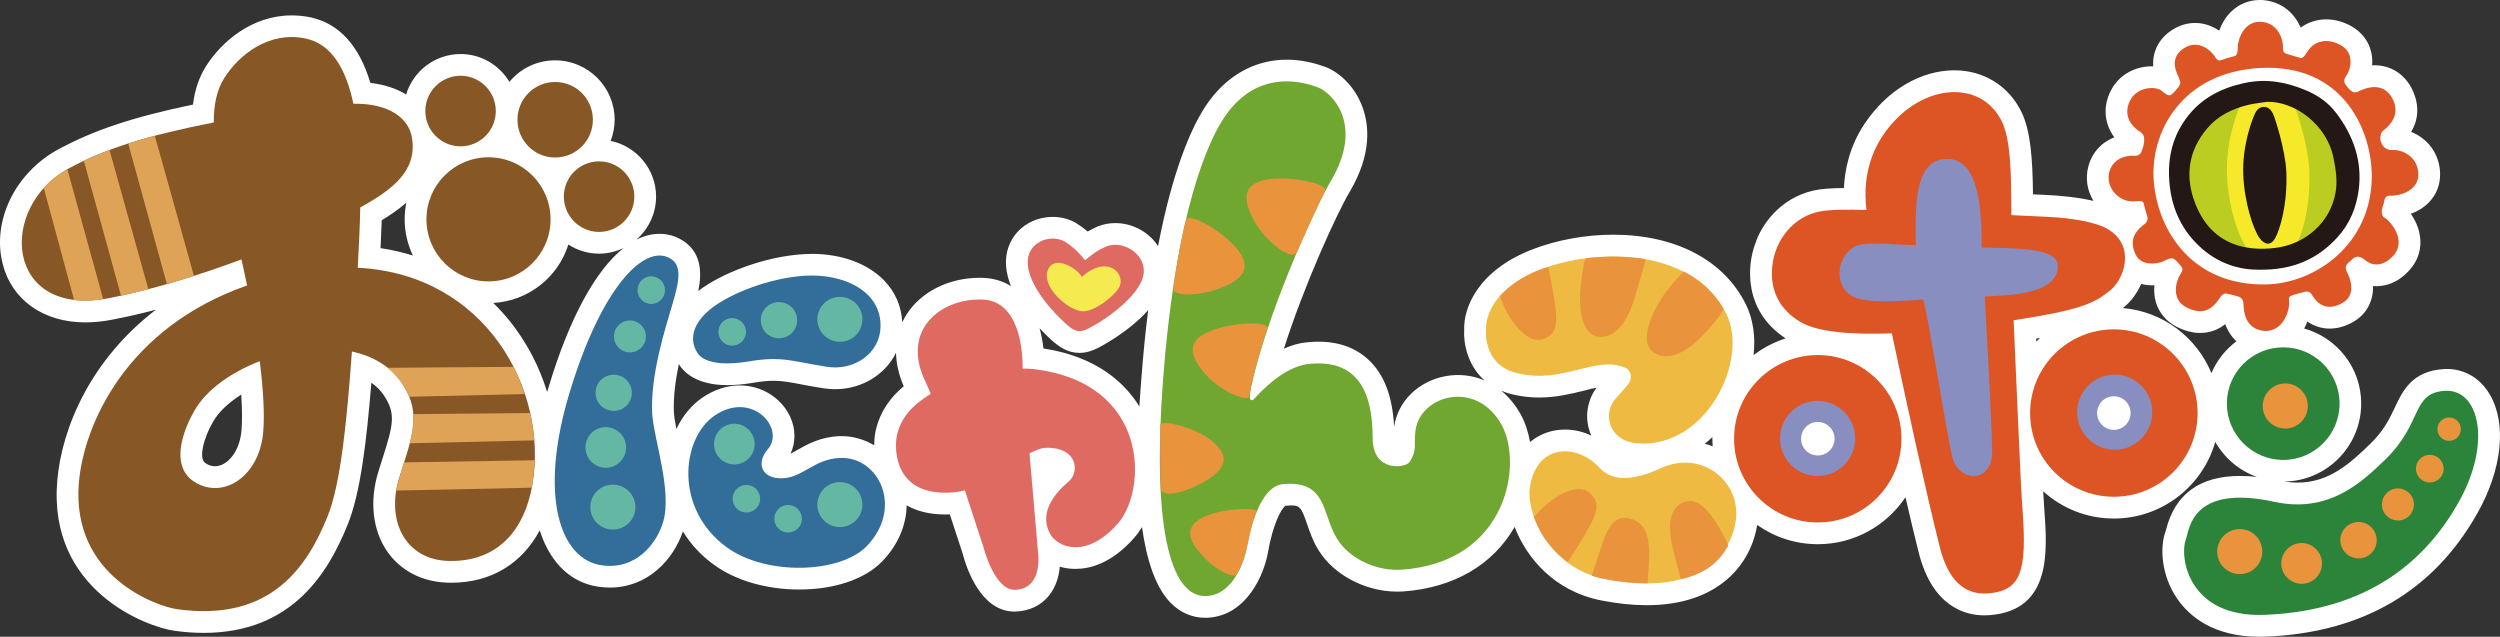 <?xml version="1.0" encoding="utf-8"?>
<!-- Generator: Adobe Illustrator 27.0.1, SVG Export Plug-In . SVG Version: 6.00 Build 0)  -->
<svg version="1.1" id="레이어_1" xmlns="http://www.w3.org/2000/svg" xmlns:xlink="http://www.w3.org/1999/xlink" x="0px"
	 y="0px" viewBox="0 0 720 183.385" enable-background="new 0 0 720 183.385" xml:space="preserve">
<rect x="0" y="0" width="720" height="183.385" fill="#333333" stroke="none"/>
<path fill="#FFFFFF" d="M717.08,113.65c-2.705-4.684-7.222-7.389-12.38-7.389c-0.279,0-0.558,0.028-0.836,0.028
	c-9.201,0.53-11.934,6.357-14.137,11.041c-1.478,3.123-3.123,6.692-7.194,10.596c-5.409,5.186-11.515,11.07-20.856,11.07
	c-1.227,0-2.482-0.111-3.792-0.306c12.24-0.168,22.139-10.178,22.139-22.473c0-10.289-6.943-18.933-16.423-21.61
	c0.362-0.641,0.669-1.338,0.92-2.007c2.286,1.59,4.6,2.035,6.441,2.035c2.203,0,4.434-0.614,6.664-1.868
	c3.904-2.175,5.939-6.051,5.799-10.373c0.335,0.028,0.669,0.028,1.004,0.028c2.426,0,5.995-0.781,9.425-4.545
	c2.621-2.817,3.708-6.469,3.039-10.233c-0.391-2.258-1.366-4.35-2.565-6.079c1.729-0.614,3.569-1.617,5.186-3.262
	c2.175-2.259,3.318-5.131,3.235-8.365c-0.168-5.939-3.82-10.149-8.337-11.961c3.569-5.911,0.809-11.488-0.307-13.356
	c-2.314-3.736-5.967-5.828-10.261-5.828c-0.223,0-0.446,0.028-0.669,0.028c0.111-1.199,0.028-2.454-0.251-3.736
	c-0.725-3.234-2.788-5.911-5.799-7.584c-2.342-1.282-4.768-1.924-7.166-1.924c-2.705,0-5.242,0.836-7.361,2.371
	c-0.558-1.283-1.31-2.566-2.342-3.736c-2.231-2.537-5.27-3.987-8.783-4.21h-0.669c-3.234,0-6.134,1.226-8.421,3.541
	c-1.506,1.533-2.593,3.43-3.262,5.298c-1.84-1.254-4.182-2.23-6.915-2.23c-2.286,0-4.517,0.669-6.58,1.979
	c-3.207,2.007-5.827,5.632-5.493,10.512h-0.446c-4.712,0-8.923,2.286-11.265,6.106c-2.899,4.768-2.593,10.177,0.502,14.332
	c-3.764,1.477-6.497,4.517-7.5,8.476c-0.865,3.346-0.335,6.859,1.506,9.843c-4.768-1.115-9.926-1.533-13.356-1.701
	c-1.394-0.055-2.733-0.111-4.071-0.195c-0.112-10.512-0.725-18.514-3.402-23.895c-3.708-7.417-10.874-11.823-19.211-11.823
	c-9.787,0-19.462,5.772-25.903,15.419c-4.294,6.413-5.688,13.133-5.939,18.486c-3.904,0.028-6.608,0.251-8.644,0.697
	c-10.149,2.258-15.308,10.456-16.814,15.14c-2.454,6.274-3.569,19.462,8.672,27.465c-3.374,1.087-6.469,2.704-9.229,4.824
	c0.585-5.271-0.111-10.373-2.203-14.583c-6.301-12.771-20.243-20.104-38.255-20.104c-7.919,0-16.144,1.506-23.115,4.182
	c-16.033,6.162-19.964,17.12-19.769,23.06c-0.251,3.931,0.92,10.4,5.883,14.75c-3.485-1.506-7.361-1.98-11.376-1.227
	c-7.779,1.478-13.663,7.305-14.694,14.583c-0.446-8.951-2.956-15.363-7.612-19.546c-4.378-3.959-10.316-5.576-17.622-4.796
	c-2.119,0.196-4.294,0.836-6.497,1.812c5.66-17.873,15.085-38.673,18.988-45.253c6.413-10.875,5.521-19.211,3.624-24.342
	c-2.454-6.664-7.472-10.456-10.986-11.655l-0.195-0.055c-13.886-4.935-26.879-0.196-34.742,12.631
	c-3.458,5.66-8.755,17.259-12.938,39.147c-0.223-0.334-0.474-0.697-0.753-1.059c-2.788-3.513-7.11-5.577-11.571-5.577
	c-1.701,0-3.374,0.307-4.935,0.92l-0.084,0.028c-1.115,0.502-2.091,1.004-2.928,1.478c-1.059-0.893-2.147-1.673-3.234-2.37
	l-0.167-0.111c-2.008-1.144-4.294-1.729-6.664-1.729c-3.876,0-7.557,1.533-10.122,4.294c-2.398,2.621-3.597,6.106-3.318,9.843
	c0.14,1.98,0.669,3.904,1.422,5.8c-2.314-1.45-4.991-2.258-7.975-2.37c-0.362-0.028-0.697-0.028-1.059-0.028
	c-8.895,0-16.98,4.071-21.079,10.624c-0.474,0.725-0.865,1.45-1.199,2.23c-0.223-4.601-2.008-8.783-5.27-12.129
	c-4.712-4.852-12.268-7.612-20.744-7.612c-0.809,0-1.59,0.028-2.398,0.084c-11.767,0.697-24.063,5.799-30.141,10.456
	c-0.056,0.055-0.111,0.111-0.195,0.167c1.116-5.549,0.948-11.683-5.354-15.056c-1.812-0.949-3.764-1.423-5.799-1.423
	c-2.231,0-4.489,0.558-6.72,1.701c3.485-3.011,5.716-7.473,5.716-12.408c0-7.891-5.633-14.527-13.077-16.06
	c0.725-1.924,1.143-3.959,1.143-6.078c0-9.453-7.696-17.12-17.12-17.12c-5.298,0-10.038,2.37-13.188,6.19
	c-2.872-4.797-8.086-8.003-14.053-8.003c-7.417,0-13.663,4.935-15.698,11.655c-2.677-1.673-6.051-2.844-10.289-3.346
	C103.437,13.105,97.665,6.775,89.44,4.991c-1.785-0.362-3.625-0.557-5.437-0.557c-11.46,0-20.299,7.64-24.76,14.778
	c-1.924,3.095-3.151,6.692-3.653,10.902C38.079,33.766,26.926,37.53,16.721,43.05c-12.38,6.748-19.1,20.606-15.949,32.958
	c2.621,10.373,11.739,16.841,23.812,16.841c2.509,0,5.214-0.279,8.002-0.836c3.931-0.753,8.03-1.701,12.324-2.817
	c-18.681,14.277-27.102,33.906-28.412,49.185c-2.761,31.702,25.875,42.187,33.682,43.274c2.928,0.419,5.8,0.614,8.476,0.614
	c25.764,0,35.969-17.678,41.406-31.006c3.764-9.146,5.521-24.314,6.887-41.043c1.45,1.003,2.649,2.202,3.597,3.624
	c3.513,5.298,2.761,8.365-0.418,18.319c-0.362,1.143-0.753,2.37-1.143,3.625c-2.677,8.616-1.673,17.092,2.705,23.282
	c3.876,5.381,9.954,8.504,17.092,8.727c0.418,0.028,0.809,0.028,1.199,0.028c11.404,0,20.327-5.465,25.457-15.084
	c0.837,2.593,1.868,4.935,3.207,6.998c3.318,5.242,8.058,8.421,13.663,9.23c1.115,0.167,2.231,0.251,3.346,0.251
	c10.847,0,18.236-7.947,21.024-16.172c2.286,3.764,5.382,7.082,9.201,9.787c6.19,4.433,15.029,6.943,24.258,6.943
	c10.177,0,18.877-2.928,23.868-8.03c4.573-4.684,7.026-10.456,7.11-16.2c2.705,1.533,6.301,2.621,11.07,2.621
	c0.446,0,0.92,0,1.366-0.028l3.653,11.153c1.116,4.238,5.186,16.841,15.001,16.841c0.168,0,0.307,0,0.474-0.028
	c3.82-0.167,7.054-1.701,9.34-4.461c2.147-2.621,2.984-5.799,3.207-8.448c1.45,0.446,2.983,0.641,4.545,0.641
	c4.071,0,10.289-1.505,16.813-8.867c0.836-0.948,1.617-2.035,2.314-3.178c1.283,9.118,3.764,17.287,8.281,21.86
	c2.788,2.816,6.19,4.266,9.898,4.266c0.307,0,0.614-0.028,0.948-0.028c11.153-0.725,16.088-12.63,17.148-18.82
	c1.366-7.863,3.764-12.575,5.047-13.411c4.238-0.391,4.406,0.111,6.246,5.325c0.781,2.286,1.673,4.88,3.234,7.417
	c4.768,7.723,14.806,12.575,24.454,11.933c14.443-1.031,25.791-7.64,32.065-18.569c3.43,8.923,11.432,18.514,24.983,21.163
	c4.629,0.92,9.034,1.366,13.077,1.366c20.773,0,30.002-11.878,31.786-23.114c4.935,3.485,10.958,5.549,17.482,5.549
	c10.512,0,19.797-5.382,25.234-13.524c1.31,5.716,2.593,11.126,3.792,15.865c3.959,15.782,13.523,18.152,18.904,18.152
	c0.502,0,1.004-0.028,1.534-0.056c17.901-1.394,16.646-18.402,15.726-30.81c-0.084-1.31-0.195-2.956-0.307-4.88
	c5.409,4.908,12.519,7.863,20.354,7.863c13.886,0,25.596-9.369,29.221-22.083c2.621,4.656,6.887,8.281,11.962,10.094
	c-1.673-0.196-3.29-0.279-4.824-0.279c-11.571,0-18.765,5.214-21.33,15.531c-0.056,0.167-0.083,0.334-0.14,0.474
	c-1.729,4.684-1.171,12.742,3.318,19.294c3.43,5.02,10.345,11.014,23.728,11.014c0.614,0,1.199-0.028,1.841-0.028
	c27.743-1.116,48.237-13.049,60.896-35.495C720.621,135.203,722.015,122.07,717.08,113.65 M69.559,123.799
	c-0.502,6.552-4.266,10.483-7.64,10.483c-0.586,0-1.171-0.111-1.757-0.362c-1.422-0.585-1.617-1.226-1.757-1.561
	c-0.864-2.676,1.255-8.058,2.928-10.819l0.112-0.195c1.533-2.705,4.378-5.381,8.03-7.696
	C69.81,118.502,69.726,121.736,69.559,123.799 M109.599,71.463c0.14-2.872,0.251-5.521,0.335-8.03
	c2.231-1.338,4.74-3.011,7.082-5.047c-0.307,1.561-0.474,3.151-0.474,4.768c0,3.736,0.864,7.278,2.37,10.428
	C115.9,72.662,112.805,71.937,109.599,71.463 M158.003,111.475c-0.167,0.474-0.279,0.948-0.418,1.422
	c-2.286-7.388-5.911-14.387-10.819-20.493c-1.478-1.812-3.039-3.513-4.712-5.158c10.177-0.558,18.681-7.445,21.637-16.813
	c2.565,1.645,5.576,2.621,8.839,2.621c2.537,0,4.907-0.614,7.055-1.618C171.498,77.848,163.942,91.706,158.003,111.475
	 M241.819,125.611c-5.521,0.196-9.452,2.399-12.296,4.044c-0.697,0.391-1.283,0.725-1.841,1.003
	c1.506-3.262,1.506-7.082-0.083-10.567c-2.537-5.521-8.253-9.089-14.555-9.089c-3.653,0-7.333,1.199-10.679,3.457
	c-3.179,2.147-5.772,5.298-7.557,9.062c-0.39-1.924-0.669-3.625-0.725-4.796c-0.195-4.35,0.446-9.202,1.422-13.858
	c1.394,2.286,5.047,6.051,13.969,6.051c2.231,0,4.74-0.223,7.417-0.67c2.258-0.39,4.127-0.585,5.855-0.585
	c2.677,0,4.963,0.446,8.114,1.059c1.841,0.335,3.932,0.753,6.413,1.116c1.087,0.168,2.147,0.251,3.206,0.251
	c7.807,0,14.499-4.238,17.566-10.484c0.084,3.095,0.808,6.385,2.231,9.648c-3.402,2.817-6.72,6.831-8.058,12.686
	c-0.251,1.116-0.446,2.622-0.446,4.295c-2.788-1.646-5.995-2.622-9.34-2.622H241.819z M300.512,100.35
	c-0.223-2.063-0.613-3.987-1.115-5.8c1.561,1.673,2.928,2.955,3.764,3.68c1.952,1.673,4.35,3.402,7.724,3.402
	c2.286,0,4.182-0.836,5.437-1.478c0.111-0.055,8.644-4.377,14.36-10.846c-0.753,5.855-1.394,12.212-1.924,19.183
	c-0.195,2.175-0.39,5.158-0.614,8.587C324.073,110.443,316.07,102.748,300.512,100.35 M493.237,128.567
	c-0.725-0.334-1.506-0.585-2.258-0.781c0.753-0.585,1.478-1.226,2.203-1.896c0,0.168-0.028,0.307-0.028,0.474
	C493.153,127.089,493.21,127.814,493.237,128.567 M440.65,127.312c-0.502-2.872-1.366-5.549-2.649-7.891
	c-1.533-2.788-3.43-5.075-5.632-6.887c0.808,0.307,1.645,0.642,2.565,0.893c2.733,0.697,5.465,1.059,8.309,1.059
	c4.935,0,9.201-1.059,12.965-1.979c1.283-0.335,2.482-0.642,3.597-0.865c-0.362,0.474-0.669,0.976-0.948,1.477
	c-2.147,3.876-2.314,8.393-0.558,12.325c-2.426-1.144-4.991-1.729-7.584-1.729C446.813,123.715,443.383,125.026,440.65,127.312
	 M632.233,34.212c4.433-5.075,11.041-7.975,19.1-8.393c0.613-0.028,1.227-0.056,1.812-0.056c8.783,0,23.645,5.27,23.645,24.983
	c0,9.927-7.779,24.705-24.454,24.899h-0.446c-17.204,0-24.397-12.826-25.373-23.812C625.987,45.504,628.134,38.924,632.233,34.212
	 M587.509,97.339c-0.362,0.334-0.697,0.697-1.032,1.059c-0.028-0.307-0.028-0.585-0.056-0.865
	C586.812,97.478,587.146,97.394,587.509,97.339 M636.889,107.459c-4.238-10.288-13.941-17.761-25.513-18.737
	c0.14-0.111,0.279-0.223,0.391-0.334c1.812-1.422,3.624-3.764,4.879-6.608c1.004,0.251,2.063,0.391,3.151,0.391
	c0.223,0,0.446,0,0.669-0.028c-0.14,1.506-0.056,3.151,0.39,4.768c0.892,3.151,3.067,5.745,6.162,7.278
	c2.258,1.116,4.461,1.701,6.58,1.701c2.705,0,5.131-0.836,7.277-2.537c0.697,1.952,1.812,3.625,3.207,4.935
	C640.96,100.656,638.451,103.779,636.889,107.459"/>
<path fill="#DD5524" d="M608.786,94.854c-13.328,0-24.119,10.819-24.119,24.119c0,13.328,10.79,24.09,24.119,24.09
	c13.328,0,24.118-10.762,24.118-24.09C632.905,105.672,622.114,94.854,608.786,94.854"/>
<path fill="#DD5524" d="M523.532,102.259c-13.328,0-24.119,10.791-24.119,24.091c0,13.328,10.79,24.118,24.119,24.118
	c13.328,0,24.091-10.79,24.091-24.118C547.623,113.051,536.86,102.259,523.532,102.259"/>
<path fill="#DD5524" d="M579.925,92.238c2.398-0.39,4.712-0.752,6.943-1.143c14.694-2.565,17.511-4.768,20.968-7.556
	c3.708-3.011,7.445-12.408-0.614-17.455c-3.234-2.035-10.345-3.346-17.928-3.652c-3.513-0.168-6.832-0.307-10.01-0.475
	c-0.028-11.961-0.195-21.915-2.816-27.102c-6.274-12.575-24.258-10.735-34.268,4.266c-5.354,8.031-5.27,16.535-4.656,21.331
	c-5.298-0.111-10.735-0.168-13.802,0.53c-9.536,2.119-12.268,11.125-12.268,11.125s-5.465,13.3,7.166,20.689
	c4.963,2.9,14.834,3.625,26.21,3.206c4.183,19.853,9.592,44.724,13.802,61.537c2.342,9.453,7.054,13.886,13.885,13.356
	c9.508-0.725,11.265-6.274,9.954-24.091C581.877,138.524,581.068,117.277,579.925,92.238"/>
<path fill="#FFFFFF" d="M684.622,50.47c0,18.096-14.666,32.791-32.762,32.791c-18.124,0-32.79-14.694-32.79-32.791
	c0-18.096,14.666-32.762,32.79-32.762C669.956,17.708,684.622,32.375,684.622,50.47"/>
<path fill="#BBCD20" d="M674.927,55.425c-1.59,9.174-9.09,15.782-18.264,16.981c-2.342,0.334-4.768,0.419-7.11,0.168
	c-8.616-0.836-14.415-5.66-17.51-13.551c-3.234-8.254-2.231-16.116,3.541-23.004c3.234-3.876,8.281-7.361,17.148-8.002
	c8.839-0.67,19.406,6.552,21.497,16.757C674.927,48.288,675.54,51.773,674.927,55.425"/>
<path fill="#F5E929" d="M654.11,75.439c-1.506,0-4.434-0.501-6.915-3.82c-2.621-3.485-5.521-12.491-5.828-21.497
	c-0.335-10.345,3.402-18.821,3.82-19.741c2.063-4.405,5.521-5.242,7.389-5.325h0.418c1.924,0,5.465,0.669,7.696,5.186
	c0.753,1.533,4.071,11.515,4.378,18.764c0.474,11.098-2.342,19.184-3.904,21.944C659.63,73.767,657.037,75.439,654.11,75.439"/>
<path fill="#888EBF" d="M619.856,118.708c0,5.967-4.852,10.819-10.818,10.819c-5.967,0-10.819-4.851-10.819-10.819
	c0-5.967,4.852-10.818,10.819-10.818C615.004,107.89,619.856,112.741,619.856,118.708"/>
<path fill="#6FA731" d="M432.492,122.411c-7.277-13.272-23.505-8.559-24.816,1.534c-0.613,4.712,0.614,5.242-1.645,9.034
	c-1.116,1.84-10.735,3.206-10.707-6.859c0-13.69-4.6-22.753-18.403-21.303c-8.002,0.836-15.447,9.871-15.81,10.149
	c-0.362,0.307-0.641,0.335-0.836,0.251c-0.725-0.306,0.028-3.652,0.028-3.652c4.126-19.685,17.678-50.496,23.059-59.585
	c9.536-16.116,0.251-25.43-3.987-26.88c-2.063-0.725-17.343-6.803-27.548,9.899c-6.218,10.149-13.69,32.818-16.841,73.972
	c-3.15,41.127,1.561,63.406,12.631,62.681c7.974-0.53,10.958-11.07,11.376-13.663c0.808-4.572,3.68-17.845,10.4-18.541
	c12.91-1.283,11.264,8.56,15.642,15.67c3.792,6.134,11.878,9.453,18.681,8.951C434.221,161.921,438.626,133.565,432.492,122.411"/>
<path fill="#DD5524" d="M686.607,58.303c0.167-1.924,1.143-2.007,2.174-1.952c1.561,0.056,7.835-0.976,7.696-6.274
	c-0.139-5.158-4.879-7.194-7.919-6.858c-0.836-0.028-1.812-0.586-2.258-1.227c-0.642-0.865-0.865-1.757-0.753-2.621
	c0.084-0.586,0.223-1.227,0.697-1.646c0.669-0.585,5.967-4.182,2.509-9.814c-3.123-5.075-8.95-1.812-9.341-1.645
	c-0.976,0.446-1.561,0.446-2.231-0.056c-0.418-0.306-0.836-0.78-1.422-1.505c-0.753-0.949-0.864-1.674-0.112-2.733
	c1.31-1.784,2.677-6.692-1.533-8.978c-4.21-2.314-7.751-0.948-9.48,1.729c-1.199,1.84-1.561,2.202-2.454,1.868
	c-0.892-0.251-2.649-0.753-3.513-1.031c-0.725-0.196-1.227-0.642-1.171-1.729c0.14-2.063-1.143-7.25-6.357-7.556
	c-4.963-0.279-6.72,5.298-6.664,7.473c0,0.752-0.056,2.175-0.865,2.398c-1.227,0.334-2.509,0.614-3.374,1.003
	c-1.506,0.614-1.784,0.056-2.509-1.087c-0.502-0.808-4.155-5.102-8.755-2.174c-4.601,2.899-1.841,7.583-1.534,8.308
	c0.753,1.897,0.53,1.841-0.028,2.873c-0.251,0.223-1.367,1.812-2.259,2.286c-0.892,0.501-2.398-1.116-2.844-1.395
	c-1.729-1.087-6.413-0.976-8.56,2.509c-2.119,3.485-1.004,6.943,2.063,9.118c1.645,0.893,1.784,1.785,1.701,3.179
	c-0.056,1.087-0.697,3.206-1.227,3.597c-0.92,0.808-2.147,0.419-2.677,0.474c-3.234,0.279-5.437,1.98-6.134,4.74
	c-1.143,4.489,2.872,8.922,7.557,8.393c0.725-0.084,2.203-0.362,2.398,0.725c0.223,1.254,0.641,2.342,0.948,3.457
	c0.307,1.031,0,1.812-0.865,2.481c-1.561,1.227-4.879,3.821-2.37,8.811c1.506,3.039,5.828,2.76,7.863,1.812
	c1.868-0.893,2.537-1.144,3.374-0.502c0.418,0.307,1.059,1.116,1.701,1.841c0.92,1.003,0.251,1.756-0.195,2.481
	c-1.199,1.924-2.733,7.194,1.924,9.508c4.629,2.314,7.389,0.502,9.536-2.844c0.362-0.585,1.087-1.367,2.008-1.172
	c0.976,0.196,1.868,0.475,2.816,0.698c1.394,0.306,1.952,1.059,1.98,2.537c0.028,1.282,0.167,7.082,6.134,7.528
	c5.772,0.083,7.305-6.72,6.971-8.727c-0.195-1.06,0.167-1.283,1.171-1.646c1.116-0.362,2.342-0.641,3.318-0.92
	c0.809-0.223,1.589,0.055,1.98,0.669c0.809,1.338,3.346,5.66,8.867,2.566c3.653-2.035,2.677-6.078,1.701-8.142
	c-1.199-2.454-0.92-2.621,1.087-4.406c0.502-0.446,1.701-1.673,3.876,0.251c1.366,1.199,4.573,2.398,8.002-1.31
	c4.098-4.489-0.976-10.177-2.537-10.985c-0.725-0.391-0.836-1.478-0.725-2.231C686.077,59.92,686.272,59.251,686.607,58.303
	 M652.423,81.919c-20.996,0.279-30.894-15.307-32.121-29.556c-1.227-14.22,8.086-31.618,30.699-32.79
	c23.784-1.227,32.065,17.873,32.065,31.173C683.066,70.404,666.671,81.752,652.423,81.919"/>
<path fill="#231815" d="M672.766,32.481c-2.286-3.011-5.242-5.047-8.727-6.497c-5.493-2.314-11.125-3.374-17.12-2.175
	c-8.504,1.701-15.057,5.688-19.239,13.328c-2.621,4.796-3.346,10.038-2.9,15.336c0.642,7.751,3.708,14.304,9.731,19.434
	c4.991,4.182,10.679,5.855,16.284,5.772c9.369,0.111,16.59-2.956,22.418-9.369c3.513-3.876,5.382-8.449,6.078-13.524
	C680.406,46.451,677.813,39.061,672.766,32.481 M672.655,55.372c-1.478,8.644-8.56,14.862-17.204,16.005
	c-2.203,0.279-4.461,0.362-6.664,0.14c-8.142-0.78-13.579-5.353-16.507-12.771c-3.067-7.779-2.119-15.196,3.318-21.692
	c3.039-3.625,7.166-5.688,11.711-6.803c1.812-0.475,3.736-0.614,5.605-0.921c7.779-0.223,17.12,6.385,19.1,16.005
	C672.682,48.653,673.24,51.943,672.655,55.372"/>
<path fill="#231815" d="M654.642,32.798c-0.558-1.115-1.339-2.091-2.761-2.007c-1.255,0.056-1.98,0.921-2.481,1.98
	c-0.976,2.119-3.625,9.312-3.346,17.371c0.279,8.058,2.928,16.088,4.74,18.486c1.533,2.035,3.29,2.092,4.461-0.055
	c1.227-2.175,3.597-9.369,3.207-19.1C658.183,43.171,655.144,33.803,654.642,32.798"/>
<path fill="#336D99" d="M192.792,74.296c-7.333-3.931-19.63,8.477-28.803,38.952c-8.923,29.612-2.705,47.792,9.229,49.548
	c10.094,1.478,16.032-6.469,17.789-12.547c2.621-9.034-2.844-24.203-3.179-31.229c-0.53-10.985,3.681-24.118,5.772-31.2
	C195.692,80.765,196.556,76.304,192.792,74.296"/>
<path fill="#336D99" d="M242.008,131.885c-7.445,0.251-10.763,5.605-16.535,5.856c-6.19,0.278-7.779-4.35-4.378-8.309
	c5.242-6.051-4.517-17.036-15.224-9.787c-9.703,6.553-11.822,27.074,3.625,38.116c11.487,8.17,32.511,7.305,40.039-0.391
	C260.272,146.384,253.245,131.495,242.008,131.885"/>
<path fill="#336D99" d="M215.843,104.058c9.563-1.617,12.77,0.14,22.39,1.59c7.807,1.199,15.196-3.903,15.363-11.515
	c0.279-10.233-10.484-15.391-21.776-14.722c-10.568,0.669-21.554,5.27-26.684,9.201c-8.895,6.831-4.406,12.771-4.406,12.771
	S202.404,106.345,215.843,104.058"/>
<path fill="#EFBA41" d="M467.998,105.882c1.923,0.837,2.091,3.151,1.115,4.489c-1.673,2.286-3.904,4.182-4.768,5.772
	c-2.705,4.88,0.251,11.126,7.417,11.572c19.657,1.31,32.009-23.923,25.457-37.251c-9.229-18.71-36.498-19.379-53.535-12.854
	c-16.618,6.412-15.726,17.287-15.726,17.287s-1.004,9.954,8.56,12.463C449.93,110.901,459.326,102.23,467.998,105.882"/>
<path fill="#EFBA41" d="M478.373,134.826c-6.72,3.096-13.579,4.406-17.594,0c-6.859-7.5-18.598-6.831-20.215,5.884
	c-0.892,6.943,5.214,22.808,21.832,26.07c25.178,4.935,35.857-5.549,37.502-16.813C501.515,139.093,490.446,129.306,478.373,134.826
	"/>
<path fill="#FFFFFF" d="M608.786,123.799c-2.677,0-4.824-2.174-4.824-4.823c0-2.677,2.147-4.852,4.824-4.852
	c2.677,0,4.823,2.175,4.823,4.852C613.61,121.624,611.463,123.799,608.786,123.799"/>
<path fill="#2C833A" d="M657.57,132.457c8.95,0,16.227-7.277,16.227-16.227c0-8.951-7.277-16.201-16.227-16.201
	c-8.951,0-16.228,7.25-16.228,16.201C641.342,125.18,648.619,132.457,657.57,132.457"/>
<path fill="#2C833A" d="M704.212,112.554c-9.843,0.558-6.302,9.257-17.343,19.881c-6.803,6.553-16.228,15.503-31.953,12.074
	c-23.952-5.186-24.397,8.253-25.345,10.707c-2.008,5.185,0.613,22.752,22.724,21.86c30.838-1.227,46.899-16.674,55.71-32.289
	C717.819,127.444,713.943,112.024,704.212,112.554"/>
<path fill="#885726" d="M140.691,45.298c-9.871,0-17.873,8.003-17.873,17.873s8.002,17.873,17.873,17.873
	c9.87,0,17.873-8.002,17.873-17.873S150.561,45.298,140.691,45.298"/>
<path fill="#885726" d="M132.644,42.139c5.604,0,10.149-4.545,10.149-10.149s-4.545-10.177-10.149-10.177
	c-5.605,0-10.15,4.573-10.15,10.177S127.039,42.139,132.644,42.139"/>
<path fill="#885726" d="M172.533,46.466c-5.605,0-10.15,4.546-10.15,10.15s4.545,10.177,10.15,10.177
	c5.604,0,10.149-4.573,10.149-10.177S178.137,46.466,172.533,46.466"/>
<path fill="#885726" d="M170.751,34.488c0-6.022-4.852-10.874-10.875-10.874c-5.995,0-10.846,4.852-10.846,10.874
	c0,5.996,4.851,10.875,10.846,10.875C165.899,45.362,170.751,40.483,170.751,34.488"/>
<path fill="#885726" d="M103.03,77.112c0.334-5.911,0.613-11.766,0.725-17.371c9.452-5.214,16.451-10.652,14.889-20.104
	c-0.92-5.493-6.441-9.927-16.869-9.759c-2.147-10.15-6.302-17.148-13.663-18.765c-10.54-2.286-19.323,4.629-23.561,11.432
	c-2.119,3.402-3.011,7.64-2.983,12.714c-19.881,3.932-31.536,7.696-41.852,13.301C-0.75,59.686,1.369,91.667,31.399,85.867
	c12.854-2.481,26.377-6.775,38.143-11.153c0.585,2.537,1.115,5.075,1.617,7.501c-34.77,12.156-46.982,40.012-48.432,56.713
	c-2.342,27.269,22.752,35.773,28.301,36.526c26.991,3.736,37.391-12.213,43.246-26.544c3.987-9.787,5.66-28.524,7.082-47.68
	c5.939,1.31,11.098,4.183,14.416,9.146c5.939,8.979,2.844,15.447-0.809,27.269c-3.904,12.631,2.035,23.506,14.025,23.896
	c12.714,0.418,21.86-7.027,24.397-22.335C157.847,112.356,140.002,78.98,103.03,77.112 M75.816,124.29
	c-0.92,11.851-9.982,18.765-18.04,15.419c-11.962-4.963-1.757-21.469-1.757-21.469c3.402-5.967,10.512-11.014,18.793-14.22
	C75.872,112.523,76.206,119.41,75.816,124.29"/>
<path fill="#DF6A62" d="M297.339,106.264c-0.976-0.111-1.924-0.083-2.816-0.111c0.028-4.238-0.557-19.462-11.571-19.88
	c-12.129-0.446-23.533,8.867-16.479,23.533c0.418,0.836,0.948,2.119,1.561,3.625c-5.325,3.262-8.56,6.859-9.703,11.906
	c-0.836,3.569-1.06,17.789,15.977,16.479c1.227-0.111,2.426-0.279,3.569-0.614l5.354,16.339c0,0,3.123,12.575,9.174,12.324
	c8.114-0.334,6.552-10.734,6.552-10.734l-2.454-28.552c1.673-0.92,3.262-1.561,4.796-1.617c8.922-0.223,9.814,6.886,6.413,9.758
	c-3.402,2.873-8.672,8.532-5.382,14.862c2.063,3.959,10.317,7.668,19.546-2.732C330.519,141.117,331.188,110.056,297.339,106.264"/>
<path fill="#DF6A62" d="M318.605,70.976c-2.398,1.032-3.876,2.175-5.103,3.179c-1.199,0.948-0.92,0.948-1.84-0.223
	c-1.255-1.506-3.095-3.179-4.935-4.322c-4.294-2.454-11.209,0.195-10.735,6.525c0.474,6.301,6.943,13.551,11.292,17.399
	c2.37,2.035,3.597,2.37,6.218,1.059c5.326-2.705,14.416-9.34,15.754-15.084C330.623,73.597,323.708,68.968,318.605,70.976"/>
<path fill="#F5EA50" d="M311.554,79.742c-1.255-2.537-8.533-6.886-9.954-1.394c-1.171,4.573,5.883,10.958,10.066,11.292
	c3.318,0.307,9.508-4.433,10.763-7.11C324.128,78.822,319.054,73.162,311.554,79.742"/>
<path fill="#888EBF" d="M534.289,126.278c0,5.967-4.852,10.819-10.818,10.819c-5.967,0-10.819-4.851-10.819-10.819
	c0-5.995,4.852-10.818,10.819-10.818C529.437,115.46,534.289,120.283,534.289,126.278"/>
<path fill="#888EBF" d="M592.667,76.365c-0.195-5.214-13.356-4.823-21.944-5.074c-0.251-3.068,1.394-27.576-11.404-25.401
	c-8.476,1.422-7.584,15.698-7.584,24.705c-5.409,0-14.471-1.283-17.51,0.418c-6.162,3.402-5.939,12.993,0.753,14.917
	c5.047,1.45,13.161,0.697,18.932,0.334c1.896,7.556,6.497,37.168,8.282,45.087c1.812,7.891,11.738,7.919,11.543-1.45
	c-0.195-9.982-1.422-31.898-2.119-44.501C575.91,84.982,593.029,85.539,592.667,76.365"/>
<path fill="#E9933D" d="M704.075,120.476c-1.729,0.698-2.537,2.705-1.841,4.406c0.697,1.728,2.677,2.537,4.406,1.841
	c1.701-0.725,2.537-2.677,1.84-4.406C707.756,120.615,705.804,119.779,704.075,120.476"/>
<path fill="#E9933D" d="M698.262,131.286c-2.036,0.837-3.011,3.179-2.175,5.214s3.179,3.011,5.214,2.175
	c2.035-0.865,3.011-3.179,2.175-5.214C702.639,131.425,700.297,130.449,698.262,131.286"/>
<path fill="#E9933D" d="M688.84,141.008c-2.343,0.976-3.485,3.681-2.51,6.023c0.976,2.371,3.681,3.485,6.023,2.537
	c2.37-1.003,3.485-3.68,2.509-6.05C693.915,141.176,691.21,140.033,688.84,141.008"/>
<path fill="#E9933D" d="M677.269,150.728c-2.677,1.087-3.96,4.155-2.872,6.832c1.116,2.676,4.183,3.959,6.859,2.872
	c2.677-1.116,3.959-4.182,2.844-6.831C683.013,150.896,679.946,149.614,677.269,150.728"/>
<path fill="#E9933D" d="M660.645,156.828c-2.984,1.255-4.434,4.657-3.207,7.64c1.255,3.011,4.684,4.461,7.668,3.234
	c3.011-1.255,4.433-4.656,3.179-7.668C667.058,157.052,663.628,155.602,660.645,156.828"/>
<path fill="#E9933D" d="M642.58,152.853c-3.318,1.367-4.908,5.159-3.542,8.477c1.367,3.318,5.159,4.879,8.476,3.542
	c3.318-1.367,4.908-5.186,3.541-8.477C649.69,153.077,645.898,151.487,642.58,152.853"/>
<path fill="#E9933D" d="M655.691,110.92c-3.318,1.395-4.908,5.186-3.542,8.505c1.367,3.29,5.159,4.851,8.476,3.513
	c3.318-1.367,4.908-5.159,3.541-8.477C662.801,111.144,659.008,109.554,655.691,110.92"/>
<path fill="#E9933D" d="M373.526,72.553c-1.283,2.956-9.062-2.872-12.38-9.033c-3.318-6.19-3.485-10.819,4.322-11.906
	c6.664-0.921,17.259,1.338,16.144,3.401C380.524,57.078,375.003,69.152,373.526,72.553"/>
<path fill="#E9933D" d="M359.857,114.132c-0.195,1.729-7.975-1.003-12.631-6.273c-4.629-5.27-5.856-9.731,1.506-12.576
	c6.273-2.453,17.036-2.983,16.255-0.585C364.123,97.292,360.471,108.528,359.857,114.132"/>
<path fill="#E9933D" d="M337.911,83.199c-0.195,1.98,6.859,2.314,13.411-0.167s9.731-5.855,4.573-11.795
	c-4.405-5.075-13.579-10.122-14.332-7.891C340.811,65.549,338.301,78.766,337.911,83.199"/>
<path fill="#E9933D" d="M334.317,140.545c0.139,3.011,6.664,1.562,12.408-1.756c5.744-3.346,8.17-6.971,2.426-11.71
	c-4.88-4.072-14.22-6.079-14.973-4.935C334.093,124.123,334.093,136.363,334.317,140.545"/>
<path fill="#E9933D" d="M490.859,96.106c-5.521,5.911-10.763,8.003-14.611,5.382c-3.848-2.594-1.645-9.787,2.899-16.479
	c2.175-3.234,5.214-6.218,5.772-6.804c4.684,2.314,8.616,5.996,11.404,10.596C496.435,89.023,495.906,90.697,490.859,96.106"/>
<path fill="#E9933D" d="M470.845,85.597c-2.314,7.752-6.051,11.99-10.651,11.349c-4.601-0.614-5.856-8.03-4.768-16.06
	c0.502-3.848,0.892-6.497,1.534-6.553c5.493-0.529,11.097-0.614,16.897,0.279C474.107,74.667,472.936,78.515,470.845,85.597"/>
<path fill="#E9933D" d="M447.412,84.917c1.31,7.975,1.366,11.181-3.011,12.742c-4.378,1.561-9.731-4.712-12.436-12.324
	c2.76-3.151,7.751-6.664,13.941-8.449C446.018,77.472,446.436,79.146,447.412,84.917"/>
<path fill="#E9933D" d="M496.48,154.431c-3.792-7.166-7.696-12.017-12.241-9.48c-4.071,2.259-3.959,7.975-1.757,15.782
	c1.032,3.736,1.422,5.772,1.645,6.078c7.974-1.84,11.181-5.493,13.635-9.675C497.456,156.383,497.037,155.491,496.48,154.431"/>
<path fill="#E9933D" d="M474.902,161.92c0.53-8.085-1.422-11.738-5.967-12.686c-4.573-0.92-6.469,3.82-8.56,10.624
	c-1.115,3.736-2.063,5.939-1.868,5.995c4.489,1.282,9.648,2.035,15.81,2.119C474.567,167.971,474.456,168.836,474.902,161.92"/>
<path fill="#E9933D" d="M455.908,154.866c4.154-6.971,5.353-9.926,1.84-12.965c-3.513-3.039-10.707,0.893-16.005,6.999
	c1.561,3.793,3.151,7.696,9.731,12.937C451.781,161.336,452.924,159.886,455.908,154.866"/>
<path fill="#DEA356" d="M55.83,79.388c-0.642,0.419-7.779,2.371-7.779,2.371L36.925,41.356c0,0,6.301-1.98,7.64-2.23
	C44.788,39.655,55.635,78.719,55.83,79.388"/>
<path fill="#DEA356" d="M42.719,83.255c-0.697,0.279-7.863,1.924-7.863,1.924s-10.567-38.255-10.707-38.84
	c2.537-1.31,7.389-3.151,7.389-3.151S42.524,82.586,42.719,83.255"/>
<path fill="#DEA356" d="M29.731,86.197c-2.426,0.419-8.282,0.586-8.421,0.084c-0.14-0.474-8.56-31.536-8.7-32.121
	c2.705-3.318,6.803-5.381,6.803-5.381S29.536,85.528,29.731,86.197"/>
<path fill="#DEA356" d="M114.046,141.279c0.195-1.199,2.314-8.113,2.314-8.113l37.642-0.614c0,0-0.391,5.604-0.836,7.891
	C151.464,140.555,114.743,141.252,114.046,141.279"/>
<path fill="#DEA356" d="M117.938,127.666c1.255-3.987,1.087-8.393,1.087-8.393s33.097-0.334,33.71-0.306
	c0.642,2.76,1.171,7.862,1.171,7.862S118.635,127.639,117.938,127.666"/>
<path fill="#DEA356" d="M117.83,114.268c-1.478-4.266-5.437-7.695-6.162-8.336c0.474,0,35.634-0.307,36.248-0.279
	c1.533,2.956,3.234,7.835,3.234,7.835S118.527,114.241,117.83,114.268"/>
<path fill="#63B7A3" d="M191.527,83.553c0,2.175-1.757,3.987-3.96,3.987c-2.203,0-3.959-1.812-3.959-3.987
	c0-2.174,1.757-3.987,3.959-3.987C189.77,79.566,191.527,81.379,191.527,83.553"/>
<path fill="#63B7A3" d="M214.848,95.562c0,2.203-1.785,3.987-3.987,3.987c-2.175,0-3.959-1.784-3.959-3.987
	c0-2.174,1.784-3.959,3.959-3.959C213.063,91.603,214.848,93.388,214.848,95.562"/>
<path fill="#63B7A3" d="M230.955,149.42c0,2.175-1.785,3.96-3.987,3.96c-2.175,0-3.959-1.785-3.959-3.96
	c0-2.202,1.784-3.987,3.959-3.987C229.171,145.434,230.955,147.218,230.955,149.42"/>
<path fill="#63B7A3" d="M218.932,143.649c0,2.175-1.757,3.96-3.96,3.96c-2.203,0-3.987-1.785-3.987-3.96
	c0-2.202,1.784-3.987,3.987-3.987C217.176,139.662,218.932,141.447,218.932,143.649"/>
<path fill="#63B7A3" d="M186.026,96.895c0,2.537-2.063,4.601-4.601,4.601s-4.6-2.063-4.6-4.601c0-2.537,2.063-4.6,4.6-4.6
	S186.026,94.359,186.026,96.895"/>
<path fill="#63B7A3" d="M181.968,113.126c0,2.9-2.314,5.214-5.214,5.214c-2.899,0-5.242-2.314-5.242-5.214
	c0-2.899,2.342-5.214,5.242-5.214C179.654,107.912,181.968,110.227,181.968,113.126"/>
<path fill="#63B7A3" d="M229.567,92.214c0,2.9-2.343,5.214-5.214,5.214c-2.899,0-5.242-2.314-5.242-5.214
	c0-2.899,2.342-5.214,5.242-5.214C227.225,87,229.567,89.314,229.567,92.214"/>
<path fill="#63B7A3" d="M180.321,128.862c0,3.235-2.621,5.856-5.856,5.856c-3.234,0-5.856-2.621-5.856-5.856
	c0-3.234,2.621-5.855,5.856-5.855C177.699,123.007,180.321,125.628,180.321,128.862"/>
<path fill="#63B7A3" d="M217.34,127.908c0,3.207-2.621,5.856-5.856,5.856s-5.856-2.649-5.856-5.856c0-3.234,2.621-5.883,5.856-5.883
	S217.34,124.674,217.34,127.908"/>
<path fill="#63B7A3" d="M183.003,146.044c0,3.598-2.9,6.469-6.497,6.469c-3.569,0-6.497-2.872-6.497-6.469
	c0-3.597,2.928-6.469,6.497-6.469C180.103,139.575,183.003,142.447,183.003,146.044"/>
<path fill="#63B7A3" d="M248.382,145.335c0,3.57-2.9,6.469-6.497,6.469c-3.569,0-6.497-2.9-6.497-6.469
	c0-3.597,2.928-6.496,6.497-6.496C245.482,138.839,248.382,141.738,248.382,145.335"/>
<path fill="#63B7A3" d="M248.382,91.968c0,3.598-2.9,6.469-6.497,6.469c-3.569,0-6.497-2.872-6.497-6.469
	c0-3.597,2.928-6.469,6.497-6.469C245.482,85.5,248.382,88.372,248.382,91.968"/>
<path fill="#FFFFFF" d="M523.532,131.177c-2.677,0-4.824-2.147-4.824-4.823c0-2.677,2.147-4.824,4.824-4.824
	c2.648,0,4.823,2.147,4.823,4.824C528.355,129.03,526.18,131.177,523.532,131.177"/>
<path fill="#E9933D" d="M356.127,165.487c-0.642,0.976-5.382-0.669-9.759-5.381c-4.378-4.684-5.605-8.755,1.059-11.543
	c5.66-2.37,15.308-2.425,14.499-1.143C359.835,150.682,359.724,159.966,356.127,165.487"/>
</svg>
